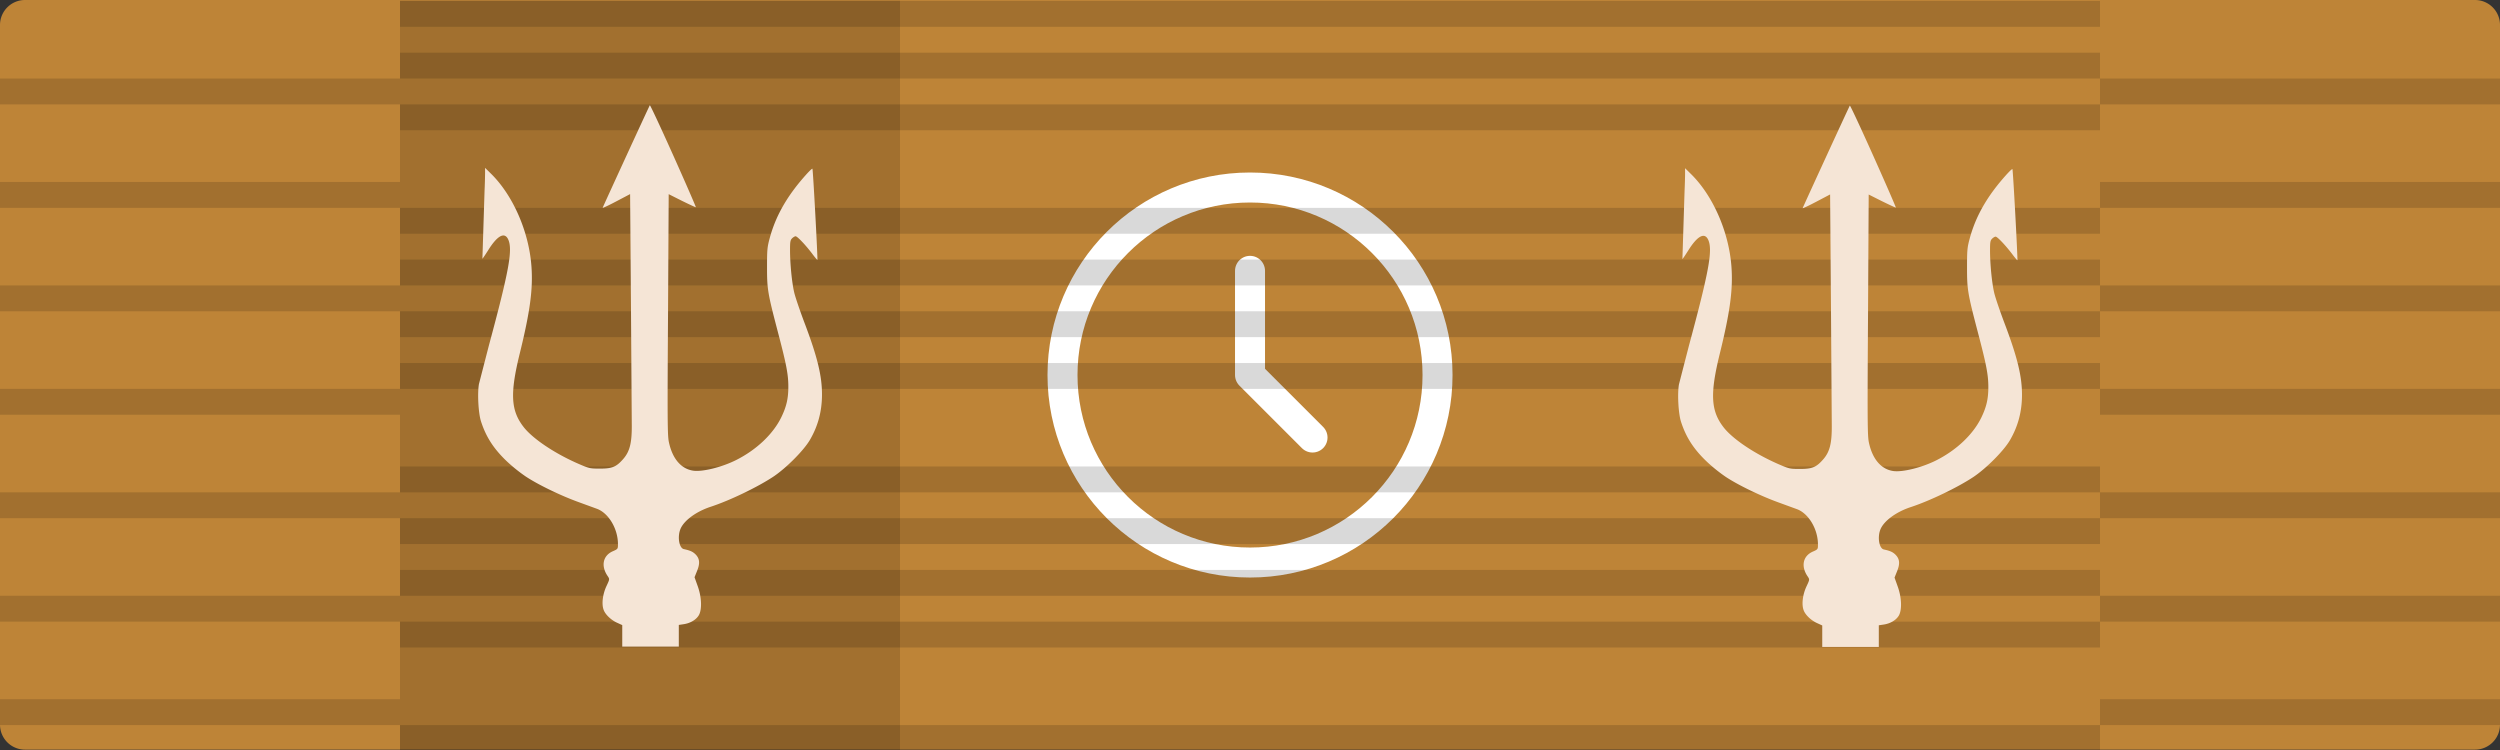 <svg xmlns="http://www.w3.org/2000/svg" xmlns:xlink="http://www.w3.org/1999/xlink" viewBox="0 0 500 150" width="666.667" height="200" xmlns:v="https://vecta.io/nano"><rect x="0" y="0" width="500" height="150" fill="#333333" stroke="none"/><defs><linearGradient id="A" gradientUnits="userSpaceOnUse"><stop offset="0" stop-opacity=".15"/></linearGradient><linearGradient id="B" gradientTransform="translate(-1494,-6526)"><stop offset="0" stop-color="#f5e5d6"/></linearGradient><linearGradient id="C" gradientTransform="translate(-424,-271)"><stop offset="0" stop-color="#be8437"/></linearGradient><linearGradient ><stop offset="0" stop-color="#ffc000"/><stop offset=".5" stop-color="#ffdf80"/><stop offset="1" stop-color="#e5ac00"/></linearGradient><linearGradient xlink:href="#A" id="E" x1="399" y1="321.036" x2="899" y2="321.036"/><linearGradient xlink:href="#A" id="F" x1="399" y1="331.381" x2="899" y2="331.381"/><linearGradient xlink:href="#A" id="G" x1="399" y1="341.726" x2="899" y2="341.726"/><linearGradient xlink:href="#A" id="H" x1="399" y1="372.76" x2="899" y2="372.76"/><linearGradient xlink:href="#A" id="I" x1="399" y1="383.105" x2="899" y2="383.105"/><linearGradient xlink:href="#A" id="J" x1="399" y1="393.45" x2="899" y2="393.45"/><linearGradient xlink:href="#A" id="K" x1="399" y1="424.484" x2="899" y2="424.484"/><linearGradient xlink:href="#A" id="L" x1="399" y1="434.829" x2="899" y2="434.829"/><linearGradient xlink:href="#A" id="M" x1="399" y1="445.174" x2="899" y2="445.174"/><path id="N" d="M479 370.21h340v5.172H479z"/></defs><path d="M5 0h490a5 5 0 0 1 5 4.998V144.93a5 5 0 0 1-5 4.998H5a5 5 0 0 1-5-4.998V4.998A5 5 0 0 1 5 0z" fill="url(#C)"/><g transform="matrix(4.167 0 0 4.167 200 25)" fill="none" stroke="#fff" stroke-linejoin="round" stroke-width="1.44"><circle cx="12" cy="12" r="9"/><path d="M12 7v5l3 3" stroke-linecap="round"/></g><g transform="matrix(1 0 0 1 -399 -245.882)"><g fill-rule="evenodd"><path d="M479 390.899h340v5.173H479z" fill="url(#E)"/><path d="M479 380.554h340v5.173H479z" fill="url(#E)"/><use xlink:href="#N" fill="url(#E)"/><use xlink:href="#N" y="-10.345" fill="url(#F)"/><use xlink:href="#N" y="-20.69" fill="url(#G)"/><path d="M479 339.175h340v5.173H479z" fill="url(#E)"/><path d="M479 328.83h340v5.173H479z" fill="url(#E)"/><use xlink:href="#N" y="-51.724" fill="url(#H)"/><use xlink:href="#N" y="-62.069" fill="url(#I)"/><use xlink:href="#N" y="-72.414" fill="url(#J)"/><path d="M479 287.451h340v5.173H479z" fill="url(#E)"/><path d="M479 277.106h340v5.173H479z" fill="url(#E)"/><use xlink:href="#N" y="-103.448" fill="url(#K)"/><use xlink:href="#N" y="-113.793" fill="url(#L)"/><use xlink:href="#N" y="-124.138" fill="url(#M)"/></g><path fill="url(#E)" d="M479 246h100v150H479z"/><path fill="url(#E)" d="M719 246h100v150H719z"/><g fill-rule="evenodd"><path d="M399 385.727h80v5.172h-80z" fill="url(#E)"/><path d="M399 375.382h80v5.172h-80z" fill="url(#E)"/><path d="M399 365.037h80v5.172h-80z" fill="url(#E)"/><path d="M399 354.692h80v5.173h-80z" fill="url(#E)"/><path d="M399 344.347h80v5.173h-80z" fill="url(#E)"/><path d="M399 334.003h80v5.172h-80z" fill="url(#E)"/><path d="M399 323.658h80v5.172h-80z" fill="url(#E)"/><path d="M399 313.313h80v5.172h-80z" fill="url(#E)"/><path d="M399 302.968h80v5.173h-80z" fill="url(#E)"/><path d="M399 292.623h80v5.173h-80z" fill="url(#E)"/><path d="M399 282.279h80v5.172h-80z" fill="url(#E)"/><path d="M399 271.934h80v5.172h-80z" fill="url(#E)"/><path d="M399 261.589h80v5.172h-80z" fill="url(#E)"/><path d="M399 251.244h80v5.173h-80z" fill="url(#E)"/><path d="M819 385.727h80v5.172h-80z" fill="url(#E)"/><path d="M819 375.382h80v5.172h-80z" fill="url(#E)"/><path d="M819 365.037h80v5.172h-80z" fill="url(#E)"/><path d="M819 354.692h80v5.173h-80z" fill="url(#E)"/><path d="M819 344.347h80v5.173h-80z" fill="url(#E)"/><path d="M819 334.003h80v5.172h-80z" fill="url(#E)"/><path d="M819 323.658h80v5.172h-80z" fill="url(#E)"/><path d="M819 313.313h80v5.172h-80z" fill="url(#E)"/><path d="M819 302.968h80v5.173h-80z" fill="url(#E)"/><path d="M819 292.623h80v5.173h-80z" fill="url(#E)"/><path d="M819 282.279h80v5.172h-80z" fill="url(#E)"/><path d="M819 271.934h80v5.172h-80z" fill="url(#E)"/><path d="M819 261.589h80v5.172h-80z" fill="url(#E)"/><path d="M819 251.244h80v5.173h-80z" fill="url(#E)"/></g></g><g fill="url(#B)"><path d="M135.761 129.319q0-2.427 0-4.332l.976-.148c1.297-.188 2.446-.858 2.999-1.746.7-1.129.611-3.689-.217-5.933l-.612-1.711.508-1.267c.612-1.5.533-2.432-.276-3.275-.538-.552-1.085-.809-2.372-1.085-.977-.217-1.327-2.599-.626-4.142.764-1.667 3.18-3.408 6.006-4.33 3.807-1.253 9.252-3.867 12.462-5.977 2.57-1.697 6.15-5.277 7.388-7.417 1.617-2.782 2.401-5.716 2.401-9.079 0-3.699-.917-7.491-3.471-14.238-.903-2.386-1.835-5.119-2.067-6.07-.473-1.938-.853-5.79-.853-8.606 0-1.608.059-1.938.409-2.293.232-.227.538-.414.706-.414.335 0 1.943 1.681 3.304 3.471.532.721 1.006 1.268 1.055 1.243.089-.113-.873-18.103-.996-18.217-.138-.148-2.185 2.131-3.546 3.931-2.446 3.24-4.054 6.44-5 9.956-.489 1.805-.533 2.338-.533 5.81 0 4.354.118 5.104 2.12 12.767 1.731 6.574 2.131 8.606 2.141 11.027.015 2.412-.365 4.064-1.42 6.234-1.653 3.363-4.967 6.5-9.05 8.546-2.89 1.44-6.697 2.372-8.546 2.111-2.431-.35-4.177-2.402-4.878-5.735-.276-1.297-.305-4.434-.167-25.521l.133-24.046 2.678 1.346c1.484.73 2.722 1.302 2.752 1.267.044-.044-1.973-4.69-4.498-10.321s-4.631-10.154-4.705-10.076c-.108.124-9.162 19.82-9.434 20.506-.049.108 1.174-.464 2.708-1.273l2.781-1.464.168 21.782.167 24.574c.015 3.487-.429 5.183-1.745 6.663-1.361 1.548-2.185 1.884-4.616 1.884-1.988 0-2.141-.03-4.236-.932-4.754-2.062-9.158-5.001-11.008-7.353-2.599-3.319-2.781-6.697-.794-14.77 2.082-8.453 2.673-12.936 2.323-17.507-.518-6.85-3.669-14.05-8.023-18.365l-1.243-1.223v1.134a103.38 103.38 0 0 1-.104 3.487l-.429 13.546c.03.025.562-.754 1.179-1.731 1.864-2.978 3.314-3.698 4.019-2.031.873 2.096.079 6.361-3.916 21.176l-1.967 7.629c-.341 1.849-.124 5.824.394 7.461 1.011 3.151 2.555 5.548 5.262 8.103a32.31 32.31 0 0 0 3.669 2.939c2.461 1.632 6.924 3.802 10.549 5.119l3.728 1.361c2.343.873 4.207 4.024 4.192 7.096 0 .913-.015.947-1.026 1.391-2.002.873-2.431 2.979-.991 5.025.365.558.365.572-.291 1.963-.735 1.588-.981 3.487-.582 4.66.306.962 1.499 2.111 2.737 2.659l1.011.463v4.298h11.313zm-5.124 11.158" vector-effect="non-scaling-stroke"/><path d="M375.761 129.391q0-2.428 0-4.333l.976-.148c1.297-.187 2.446-.858 2.999-1.745.7-1.13.611-3.689-.217-5.933l-.612-1.711.508-1.268c.612-1.499.533-2.431-.276-3.274-.538-.553-1.085-.809-2.372-1.085-.977-.217-1.327-2.599-.626-4.143.764-1.667 3.18-3.407 6.006-4.33 3.807-1.252 9.252-3.866 12.462-5.977 2.57-1.696 6.15-5.276 7.388-7.417 1.617-2.781 2.401-5.715 2.401-9.079 0-3.698-.917-7.491-3.471-14.237-.903-2.387-1.835-5.119-2.067-6.071-.473-1.938-.853-5.789-.853-8.605 0-1.608.059-1.938.409-2.293.232-.227.538-.415.706-.415.335 0 1.943 1.682 3.304 3.472.532.72 1.006 1.268 1.055 1.243.089-.114-.873-18.104-.996-18.217-.138-.148-2.185 2.13-3.546 3.93-2.446 3.24-4.054 6.441-5 9.957-.489 1.805-.533 2.338-.533 5.809 0 4.355.118 5.104 2.12 12.768 1.731 6.574 2.131 8.606 2.141 11.027.015 2.412-.365 4.064-1.42 6.233-1.653 3.364-4.967 6.5-9.05 8.547-2.89 1.44-6.697 2.372-8.546 2.111-2.431-.351-4.177-2.402-4.878-5.736-.276-1.297-.305-4.433-.167-25.521l.133-24.046 2.678 1.347c1.484.729 2.722 1.301 2.752 1.267.044-.044-1.973-4.69-4.498-10.322-2.52-5.627-4.631-10.154-4.705-10.075-.108.123-9.162 19.82-9.434 20.505-.049.109 1.174-.463 2.708-1.272l2.781-1.465.168 21.783.167 24.574c.015 3.486-.429 5.183-1.745 6.662-1.361 1.549-2.185 1.884-4.616 1.884-1.988 0-2.141-.029-4.236-.932-4.754-2.061-9.158-5-11.008-7.353-2.599-3.319-2.781-6.697-.794-14.77 2.082-8.452 2.673-12.935 2.323-17.507-.518-6.85-3.669-14.05-8.023-18.365l-1.243-1.223v1.135c0 .611-.045 2.184-.104 3.486l-.429 13.547c.03.025.562-.754 1.179-1.731 1.864-2.979 3.314-3.699 4.019-2.032.873 2.096.079 6.362-3.916 21.176l-1.967 7.629c-.341 1.85-.124 5.825.394 7.462 1.011 3.151 2.555 5.548 5.262 8.102a32.43 32.43 0 0 0 3.669 2.94c2.461 1.632 6.924 3.802 10.549 5.118l3.728 1.362c2.343.872 4.207 4.024 4.192 7.096 0 .912-.015.947-1.026 1.391-2.002.873-2.431 2.978-.991 5.025.365.557.365.572-.291 1.963-.735 1.588-.981 3.486-.582 4.66.306.962 1.499 2.111 2.737 2.658l1.011.464v4.298h11.313zm-5.124 11.157" vector-effect="non-scaling-stroke"/></g></svg>
